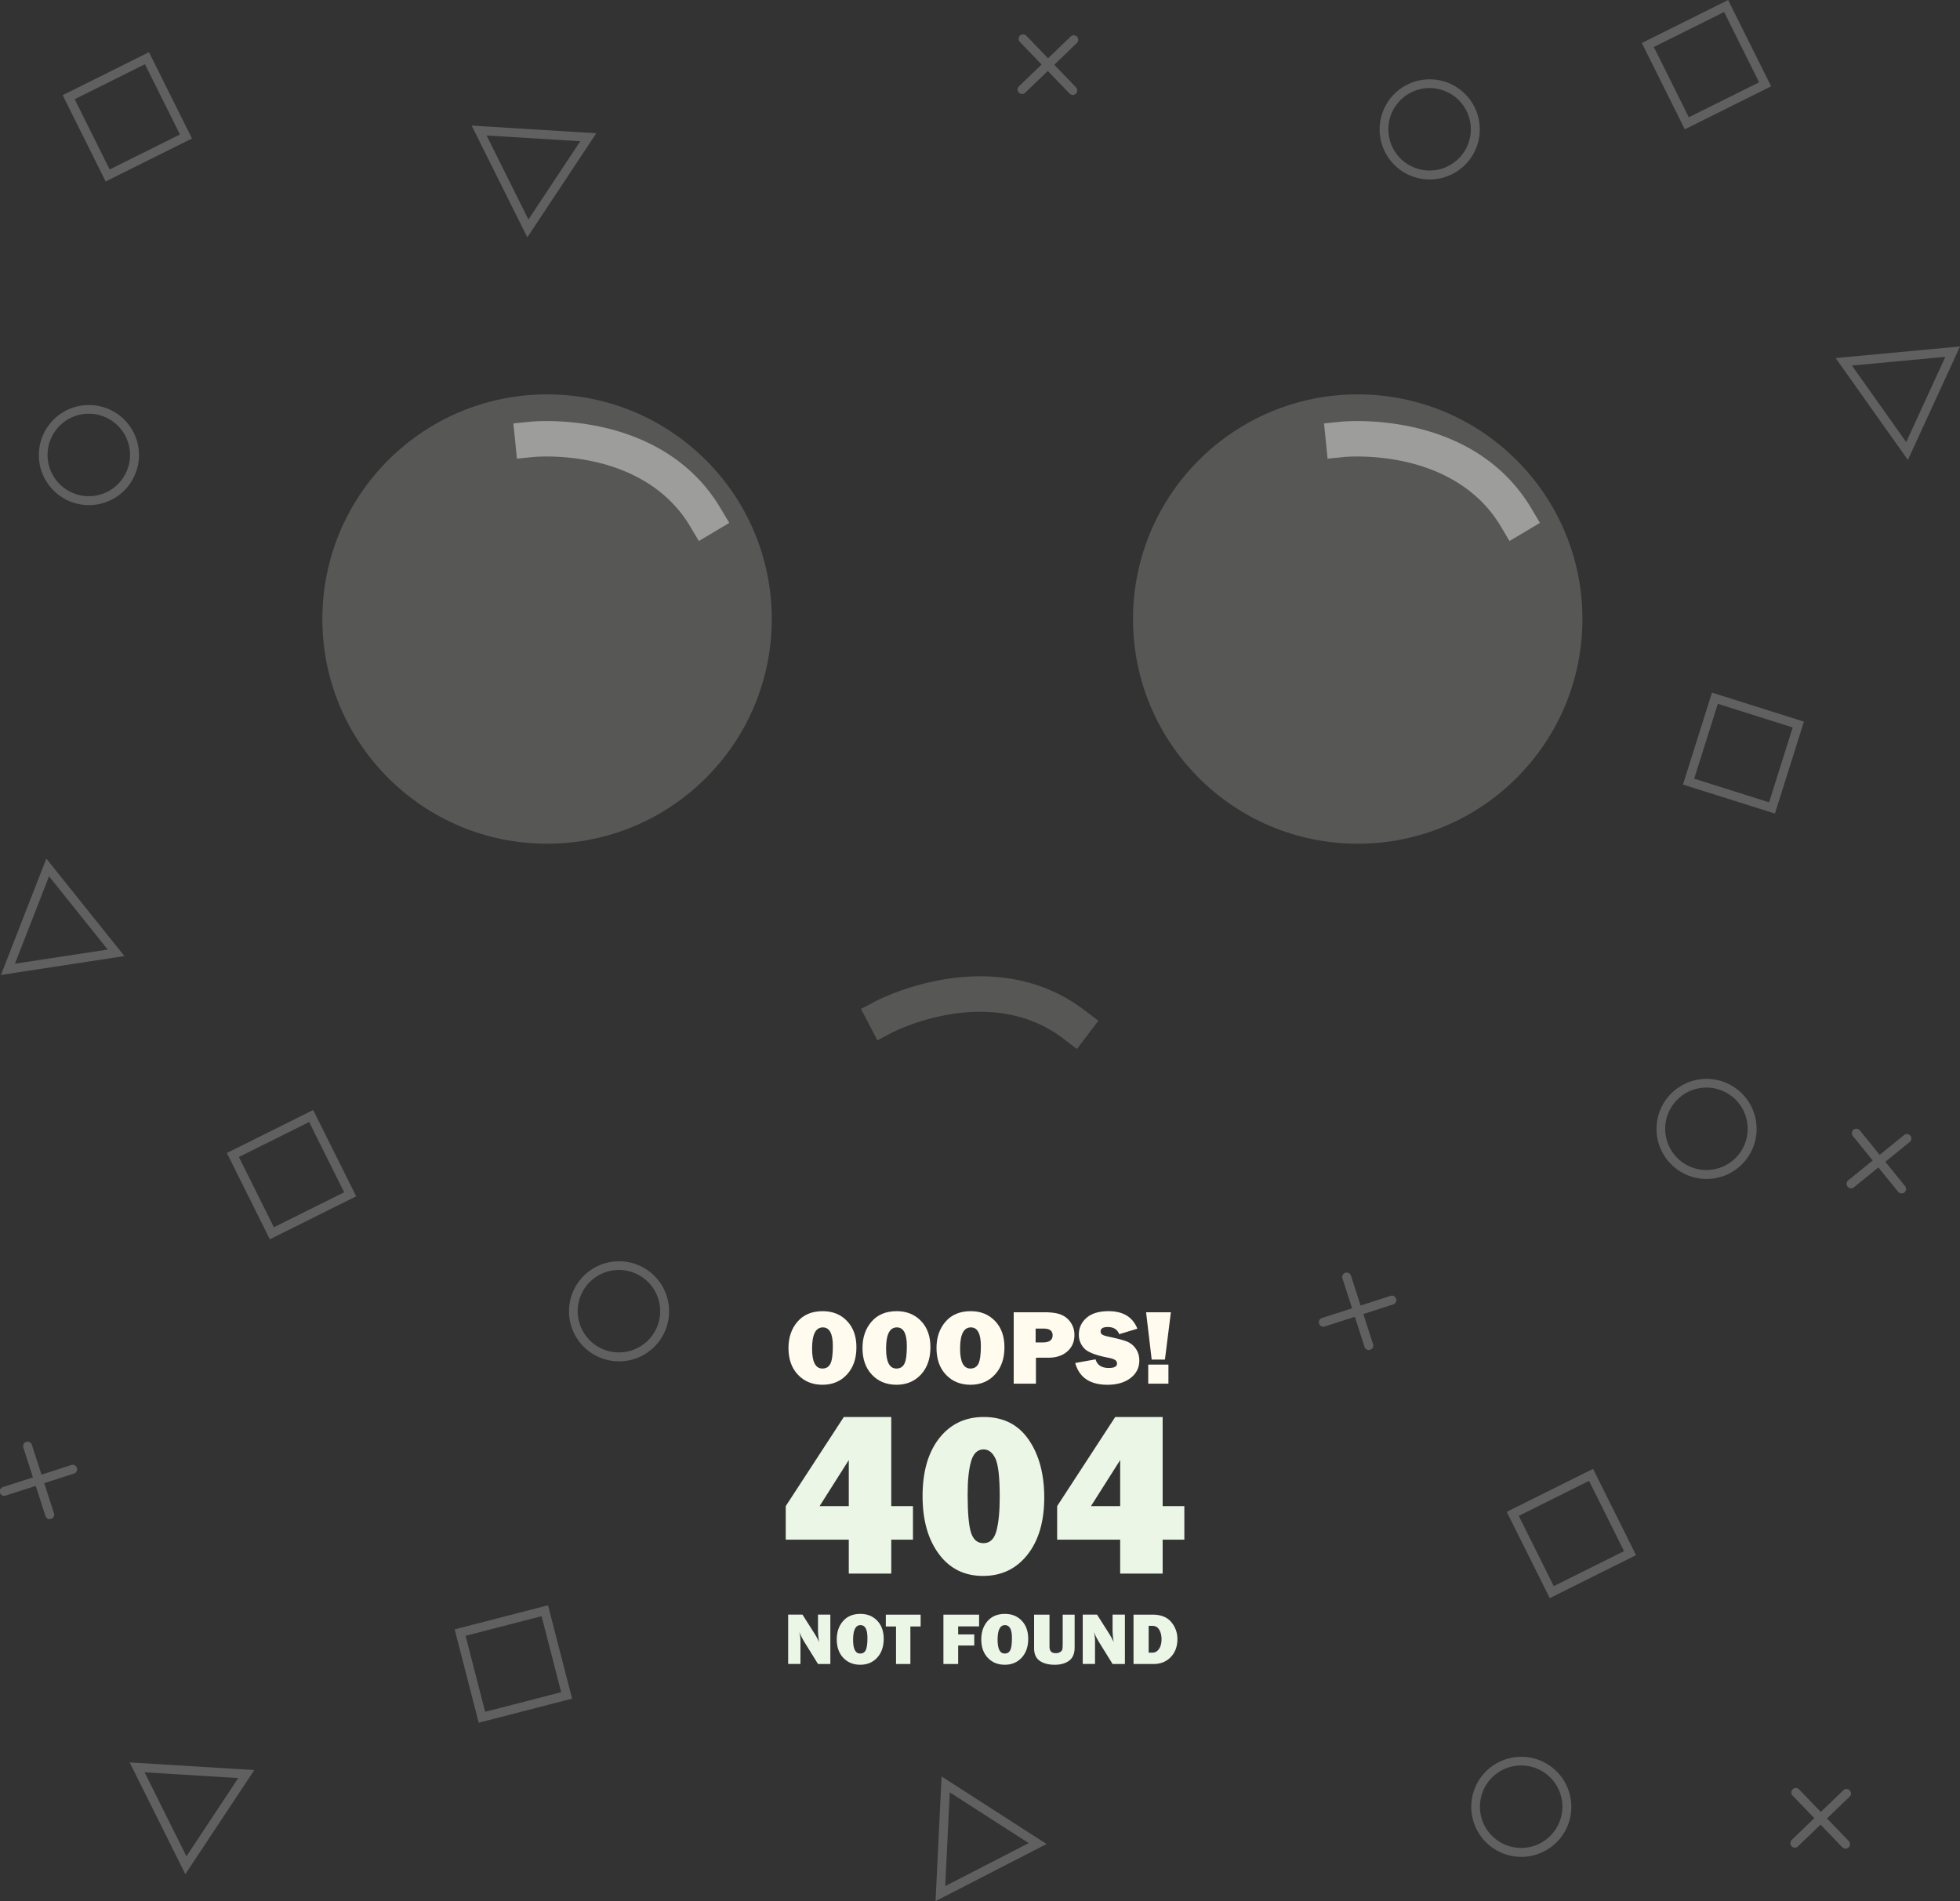 <svg xmlns="http://www.w3.org/2000/svg" viewBox="0 0 4607.3 4469.46"><rect x="0" y="0" width="4607.3" height="4469.46" fill="#333333" stroke="none"/><defs><style>.cls-1{fill:#ebf6e6;}.cls-2{fill:#fffbef;}.cls-3{fill:#575756;}.cls-4{fill:#9d9d9c;}.cls-5,.cls-7{opacity:0.22;}.cls-6,.cls-7{fill:#fff;}</style></defs><g id="Layer_2" data-name="Layer 2"><g id="_ÎÓÈ_1" data-name="—ÎÓÈ_1"><path class="cls-1" d="M2146.07,3619.63h-51v79.67h-99.86v-79.67H1847v-78.88l136.51-209.54h111.54v209.54h51Zm-150.85-78.88V3432.47l-68.63,108.28Z"/><path class="cls-1" d="M2310.73,3704.88q-65.59,0-103.84-51.66t-38.25-135.84q0-86.31,39.18-136.24t104.77-49.93q68.77,0,105.43,53.25t36.65,136.11q0,84.45-39.44,134.38T2310.73,3704.88Zm1.06-77q22.85,0,30.54-29.08t7.7-79.54q0-69.31-10.22-90.56t-27.75-21.25q-21.26,0-29.35,28t-8.1,77.15q0,66.66,8.1,91T2311.79,3627.86Z"/><path class="cls-1" d="M2784,3619.63h-51v79.67h-99.86v-79.67H2485v-78.88l136.5-209.54H2733v209.54h51Zm-150.85-78.88V3432.47l-68.64,108.28Z"/><path class="cls-1" d="M1951.88,3911.91h-29l-31.77-51.24a196.13,196.13,0,0,1-12.33-24,80.59,80.59,0,0,1,2.8,19v56.16h-28.89v-116h33.65l27,42.48a163.9,163.9,0,0,1,12.24,22.27,168.23,168.23,0,0,1-2.72-30.42v-34.33h29Z"/><path class="cls-1" d="M2022.24,3913.7q-24.48,0-39.9-16.23t-15.42-43.42q0-26,14.74-43t40.92-16.95q24.21,0,39.47,16t15.25,42.65q0,27.61-15.38,44.27T2022.24,3913.7Zm-.17-26.34q9,0,13-7.86t4-28.76q0-30.25-16.23-30.25-17.51,0-17.51,34.49Q2005.24,3887.37,2022.07,3887.36Z"/><path class="cls-1" d="M2140,3823.71v88.2h-33.73v-88.2h-24v-27.78h81.82v27.78Z"/><path class="cls-1" d="M2290.15,3868.49h-37.82v43.42h-34.66v-116h83.86v27.61h-49.2v18.87h37.82Z"/><path class="cls-1" d="M2361.94,3913.7q-24.46,0-39.89-16.23t-15.42-43.42q0-26,14.74-43t40.91-16.95q24.22,0,39.47,16t15.25,42.65q0,27.61-15.37,44.27T2361.94,3913.7Zm-.17-26.34q9,0,13-7.86t3.95-28.76q0-30.25-16.23-30.25-17.5,0-17.5,34.49Q2345,3887.37,2361.77,3887.36Z"/><path class="cls-1" d="M2526.11,3795.93v76.81q0,21.84-13,31.4t-33.78,9.56q-21.91,0-35.22-9.18t-13.3-29.91v-78.68h36.2v74.52q0,8.33,3.52,12.15t11.23,3.82a18.53,18.53,0,0,0,10.54-2.76c2.75-1.84,4.38-3.92,4.92-6.24s.81-6.86.81-13.6v-67.89Z"/><path class="cls-1" d="M2644.3,3911.91h-29l-31.76-51.24a196.06,196.06,0,0,1-12.34-24,80.67,80.67,0,0,1,2.81,19v56.16h-28.89v-116h33.65l27,42.48a163.71,163.71,0,0,1,12.23,22.27,169.14,169.14,0,0,1-2.72-30.42v-34.33h29Z"/><path class="cls-1" d="M2664.52,3911.91v-116h44.86q29.23,0,43.76,17.33a60.59,60.59,0,0,1,14.53,40.11q0,26-15.59,42.27t-40.49,16.27Zm35.6-26.68h9.26q8.85,0,14.92-8.58t6.07-23.37q0-12.66-5.39-21.83t-15.6-9.18h-9.26Z"/><path class="cls-2" d="M1933.49,3255.45q-35.41,0-57.73-23.48t-22.31-62.83q0-37.63,21.33-62.16t59.2-24.52q35,0,57.11,23.11t22.07,61.72q0,40-22.25,64.06T1933.49,3255.45Zm-.25-38.12q13,0,18.75-11.37t5.72-41.62q0-43.77-23.49-43.77-25.32,0-25.32,49.92Q1908.9,3217.34,1933.24,3217.33Z"/><path class="cls-2" d="M2107.46,3255.45q-35.4,0-57.72-23.48t-22.32-62.83q0-37.63,21.33-62.16t59.21-24.52q35,0,57.11,23.11t22.07,61.72q0,40-22.26,64.06T2107.46,3255.45Zm-.24-38.12q13,0,18.75-11.37t5.72-41.62q0-43.77-23.49-43.77-25.32,0-25.33,49.92Q2082.87,3217.34,2107.22,3217.33Z"/><path class="cls-2" d="M2281.44,3255.45q-35.42,0-57.73-23.48t-22.31-62.83q0-37.63,21.33-62.16t59.2-24.52q35,0,57.11,23.11t22.07,61.72q0,40-22.25,64.06T2281.44,3255.45Zm-.25-38.12q13,0,18.75-11.37t5.72-41.62q0-43.77-23.48-43.77-25.33,0-25.33,49.92Q2256.85,3217.34,2281.19,3217.33Z"/><path class="cls-2" d="M2435.13,3191.88v61h-52.25V3085h71.68q26.79,0,40.75,6.15a49.59,49.59,0,0,1,22.14,18.81,51.23,51.23,0,0,1,8.17,28.4q0,24-16.72,38.73t-44.63,14.75Zm-.74-36h17.22q22.74,0,22.74-16.72,0-15.75-21-15.74h-18.94Z"/><path class="cls-2" d="M2527.47,3204.3l47.82-8.61q6,20.29,31,20.29,19.42,0,19.43-10.33a9.6,9.6,0,0,0-4.49-8.42q-4.5-3-16-5.34-44.15-8.46-56.68-22.11a45.91,45.91,0,0,1-12.54-32.1q0-23.74,18-39.48t51.83-15.74q51.27,0,67.74,41.18l-42.66,12.91q-6.64-16.83-26.93-16.84-16.84,0-16.84,10.45a8.28,8.28,0,0,0,3.81,7.26q3.81,2.58,14.76,4.91,30.12,6.36,42.79,11.27a46,46,0,0,1,21.14,16.77q8.49,11.87,8.48,28,0,25.47-20.65,41.28t-54.23,15.81Q2541.85,3255.45,2527.47,3204.3Z"/><path class="cls-2" d="M2752.35,3085l-14,111.27h-31.11L2694.07,3085ZM2746.57,3208v44.88h-47.46V3208Z"/><circle class="cls-3" cx="1285.95" cy="1455.32" r="528.2"/><circle class="cls-3" cx="3191.54" cy="1455.32" r="528.2"/><path class="cls-4" d="M1562.9,1062.41c-42.84-26.33-92.11-45.88-146.43-58.09a610.66,610.66,0,0,0-131.62-14.45c-23,0-37.06,1.39-37.64,1.45l-40.45,4.1,4.13,40.45,4.16,42.45,40.41-4.11c.12,0,11.19-1,29.41-1a526.07,526.07,0,0,1,113.38,12.43c70.32,15.82,166.22,54.92,223.7,151.33l20.8,34.9,71.55-42.64-20.81-34.91C1661.28,1140.25,1617.35,1095.88,1562.9,1062.41Z"/><path class="cls-4" d="M3599.09,1194.27c-32.21-54-76.15-98.39-130.59-131.86-42.85-26.33-92.12-45.88-146.44-58.09a610.58,610.58,0,0,0-131.61-14.45c-23.06,0-37.06,1.39-37.65,1.45l-40.45,4.1,4.13,40.45,4.16,42.45,40.42-4.11c.11,0,11.19-1,29.4-1a526.07,526.07,0,0,1,113.38,12.43c70.33,15.82,166.22,54.92,223.7,151.33l20.8,34.9,71.55-42.64Z"/><path class="cls-3" d="M2549.63,2375.17c-50-38.15-107.31-63-170.3-73.75-49.57-8.5-102.57-8.29-157.54.6a610.45,610.45,0,0,0-127.53,35.6c-21.39,8.58-33.87,15.09-34.39,15.36l-36,18.87,18.89,36,19.67,37.85,36-18.87c.1,0,10-5.14,26.9-11.92a526.2,526.2,0,0,1,109.86-30.68c71.16-11.5,174.71-10.92,264,57.16L2531.4,2466l50.53-66.22Z"/><g class="cls-5"><path class="cls-6" d="M4047.54,2766a117.65,117.65,0,1,1,40.88-22.93A117.23,117.23,0,0,1,4047.54,2766Zm-66-204.56a96.93,96.93,0,1,0,122,62.5A97,97,0,0,0,3981.57,2561.48Z"/></g><g class="cls-5"><path class="cls-6" d="M1491.17,3194.77a117.64,117.64,0,1,1,40.87-22.93A117.48,117.48,0,0,1,1491.17,3194.77Zm-66-204.57a96.93,96.93,0,1,0,122,62.5A97.05,97.05,0,0,0,1425.2,2990.2Z"/></g><g class="cls-5"><path class="cls-6" d="M3396.76,416.27a117.7,117.7,0,1,1,40.87-22.93A117.28,117.28,0,0,1,3396.76,416.27Zm-66-204.57a96.93,96.93,0,1,0,122,62.51A97,97,0,0,0,3330.79,211.7Z"/></g><g class="cls-5"><path class="cls-6" d="M245,1181.86a117.67,117.67,0,1,1,40.87-22.93A117.3,117.3,0,0,1,245,1181.86ZM179,977.29a96.94,96.94,0,1,0,122,62.51A97,97,0,0,0,179,977.29Z"/></g><g class="cls-5"><path class="cls-6" d="M3612,4359.68a117.62,117.62,0,1,1,40.88-22.93A117.23,117.23,0,0,1,3612,4359.68Zm-66-204.57a96.93,96.93,0,1,0,122,62.51A97,97,0,0,0,3546,4155.11Z"/></g><g class="cls-5"><path class="cls-6" d="M248.37,426.65,147.31,223.75l202.9-101.06,101.06,202.9Zm-72.8-193.43L257.84,398.4,423,316.12,340.74,151Z"/></g><g class="cls-5"><path class="cls-6" d="M634.33,2913.47l-101.06-202.9,202.9-101.06L837.23,2812.4ZM561.53,2720l82.27,165.17L809,2802.94,726.7,2637.76Z"/></g><g class="cls-5"><path class="cls-6" d="M1068.71,3830.46l219.5-56.59,56.59,219.49L1125.31,4050Zm204.35-30.93-178.68,46.08,46.07,178.68,178.69-46.07Z"/></g><g class="cls-5"><path class="cls-6" d="M3642.91,3757.1l-101.07-202.9,202.9-101.06L3845.8,3656Zm-72.81-193.43,82.27,165.17,165.18-82.27-82.28-165.18Z"/></g><g class="cls-5"><path class="cls-6" d="M3960.41,304l-101.06-202.9L4062.24,0,4163.3,202.9ZM3887.6,110.53l82.27,165.17,165.18-82.27L4052.78,28.25Z"/></g><g class="cls-5"><path class="cls-6" d="M4172.25,1912.63l-216.17-68.19,68.2-216.17,216.17,68.19Zm-189.73-82,176,55.52,55.52-176-176-55.52Z"/></g><g class="cls-5"><path class="cls-6" d="M1239.56,558,1108.67,295.26l293,18ZM1143.8,318.53,1242.15,516,1364,332.08Z"/></g><g class="cls-5"><path class="cls-6" d="M2460.16,4335.11l-261,134.35,14.17-293.24ZM2221.93,4434l196.14-101-185.49-119.38Z"/></g><g class="cls-5"><path class="cls-6" d="M435.65,4406.05,304.76,4143.27l293,18Zm-95.76-239.51L438.24,4364l121.82-183.9Z"/></g><g class="cls-5"><path class="cls-6" d="M292.42,2247.64,2.21,2292l106.7-273.5Zm-257.32,18,218.06-33.32L115.28,2060.14Z"/></g><g class="cls-5"><path class="cls-6" d="M4607.3,814.47l-122.49,266.81L4315,841.8Zm-126.41,224.85,92-200.48-219.63,20.54Z"/></g><path class="cls-7" d="M4490.6,2670a10.53,10.53,0,0,0-14.82-1.54l-57.27,46.46-46.46-57.26a10.54,10.54,0,1,0-16.36,13.28l46.46,57.26-57.26,46.46a10.54,10.54,0,1,0,13.28,16.36l57.26-46.46,46.46,57.26a10.53,10.53,0,1,0,16.36-13.27l-46.46-57.27,57.26-46.46A10.54,10.54,0,0,0,4490.6,2670Z"/><path class="cls-7" d="M3162.44,2992.22a10.53,10.53,0,0,0-6.79,13.26l22.63,70.18-70.18,22.64a10.53,10.53,0,1,0,6.46,20l70.19-22.63,22.63,70.18a10.53,10.53,0,1,0,20-6.47l-22.63-70.18,70.18-22.63a10.54,10.54,0,1,0-6.47-20.06l-70.18,22.64L3175.7,2999A10.54,10.54,0,0,0,3162.44,2992.22Z"/><path class="cls-7" d="M4348.09,4208.92a10.54,10.54,0,0,0-14.9-.28l-53.14,51.12-51.13-53.14a10.53,10.53,0,1,0-15.18,14.61l51.12,53.14-53.14,51.13a10.53,10.53,0,0,0,14.61,15.18l53.14-51.12,51.13,53.14a10.53,10.53,0,0,0,15.18-14.61L4294.66,4275l53.14-51.13A10.55,10.55,0,0,0,4348.09,4208.92Z"/><path class="cls-7" d="M2531.65,86.24a10.52,10.52,0,0,0-14.89-.28l-53.14,51.12-51.13-53.14a10.53,10.53,0,1,0-15.18,14.61l51.12,53.14-53.14,51.13A10.53,10.53,0,1,0,2409.9,218L2463,166.88,2514.17,220a10.53,10.53,0,0,0,15.18-14.61l-51.13-53.14,53.15-51.13A10.54,10.54,0,0,0,2531.65,86.24Z"/><path class="cls-7" d="M61.65,3389.74a10.55,10.55,0,0,0-6.8,13.26l22.64,70.19L7.3,3495.82a10.53,10.53,0,1,0,6.47,20L84,3493.24l22.64,70.18a10.53,10.53,0,1,0,20-6.47L104,3486.77l70.18-22.63a10.54,10.54,0,0,0-6.47-20.06l-70.18,22.64-22.63-70.18A10.55,10.55,0,0,0,61.65,3389.74Z"/></g></g></svg>